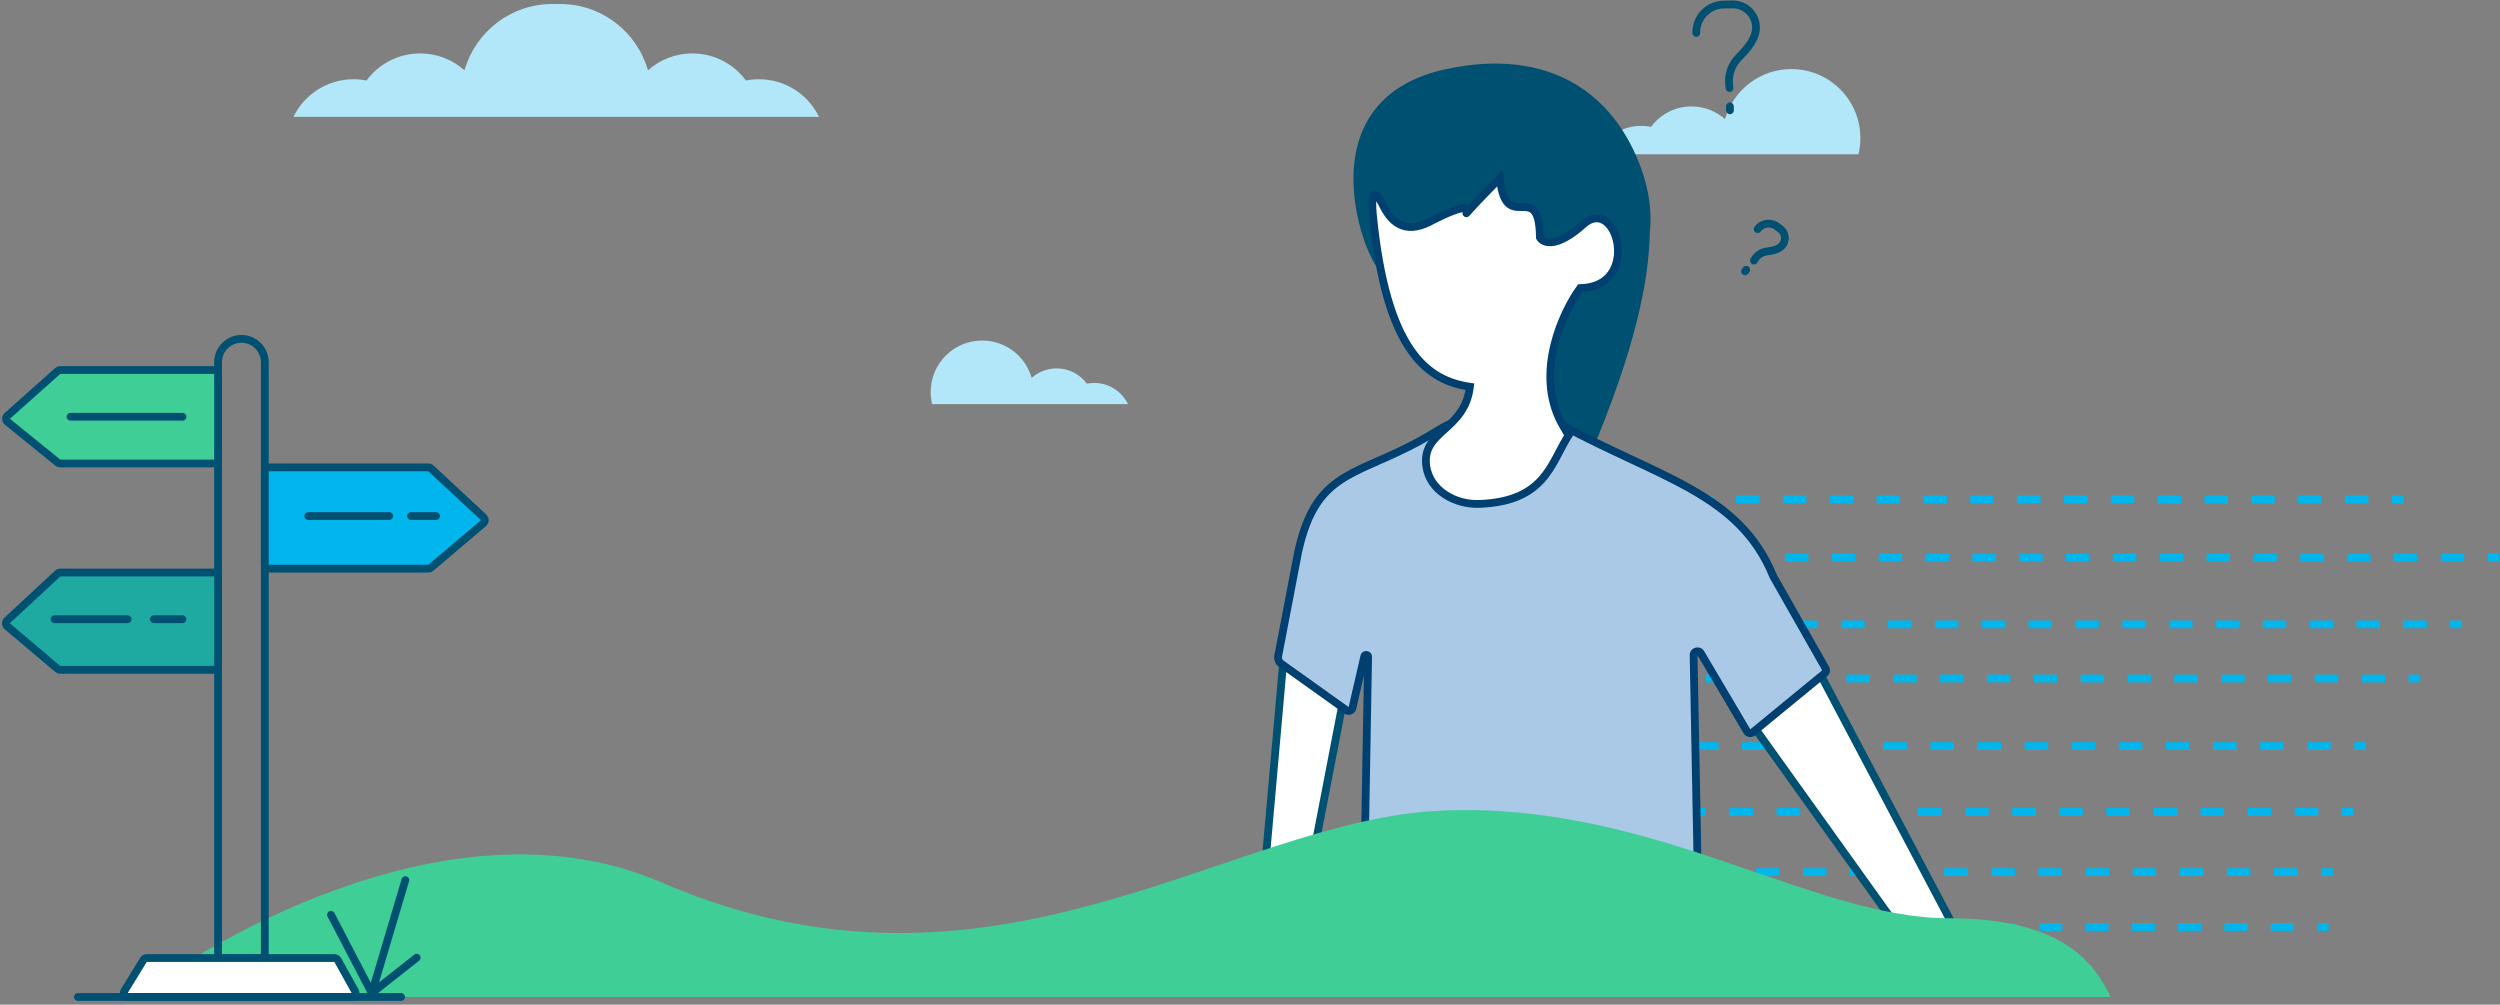 <svg width="642" height="258" viewBox="0 0 642 258" fill="none" xmlns="http://www.w3.org/2000/svg">
<rect x="0" y="0" width="642" height="258" fill="#808080" stroke="none"/>
<path fill-rule="evenodd" clip-rule="evenodd" d="M73.653 37.471C73.653 37.431 73.653 37.391 73.654 37.352V37.59C73.653 37.55 73.653 37.51 73.653 37.471ZM90.775 20.349C83.991 20.349 78.129 24.294 75.357 30.015H210.324C207.552 24.294 201.69 20.349 194.906 20.349C193.762 20.349 192.645 20.461 191.564 20.675C188.446 16.456 183.436 13.72 177.786 13.72C173.414 13.72 169.425 15.359 166.399 18.056C163.601 8.221 154.551 1.019 143.819 1.019C143.491 1.019 143.165 1.025 142.84 1.039C142.515 1.025 142.189 1.019 141.861 1.019C131.13 1.019 122.08 8.22 119.282 18.054C116.256 15.358 112.268 13.72 107.897 13.72C102.247 13.72 97.237 16.456 94.119 20.676C93.037 20.462 91.919 20.349 90.775 20.349Z" fill="#B1E7F8"/>
<path fill-rule="evenodd" clip-rule="evenodd" d="M289.667 103.774H239.368C239.127 102.777 239 101.736 239 100.665C239 93.365 244.918 87.447 252.218 87.447C258.262 87.447 263.358 91.502 264.933 97.041C266.637 95.522 268.884 94.6 271.345 94.6C274.527 94.6 277.348 96.141 279.104 98.517C279.713 98.396 280.343 98.333 280.987 98.333C284.806 98.333 288.106 100.554 289.667 103.774Z" fill="#B1E7F8"/>
<path fill-rule="evenodd" clip-rule="evenodd" d="M409.83 39.622H477.253C477.575 38.286 477.745 36.89 477.745 35.455C477.745 25.669 469.813 17.737 460.027 17.737C451.927 17.737 445.096 23.173 442.984 30.595C440.7 28.561 437.69 27.325 434.391 27.325C430.126 27.325 426.344 29.39 423.99 32.575C423.174 32.413 422.33 32.328 421.467 32.328C416.347 32.328 411.923 35.305 409.83 39.622Z" fill="#B1E7F8"/>
<path fill-rule="evenodd" clip-rule="evenodd" d="M595.017 239.042H597.991V237.042H595.017V239.042ZM583.123 239.042H589.07V237.042H583.123V239.042ZM571.228 239.042H577.175V237.042H571.228V239.042ZM559.333 239.042H565.28V237.042H559.333V239.042ZM547.438 239.042H553.386V237.042H547.438V239.042ZM535.544 239.042H541.491V237.042H535.544V239.042ZM523.649 239.042H529.596V237.042H523.649V239.042ZM511.754 239.042L517.701 239.042V237.042L511.754 237.042V239.042ZM499.859 239.042H505.807V237.042H499.859V239.042ZM487.964 239.042H493.912V237.042H487.964V239.042ZM476.07 239.042H482.017V237.042H476.07V239.042ZM464.175 239.042H470.122V237.042H464.175V239.042ZM452.28 239.042H458.228V237.042H452.28V239.042ZM440.385 239.042H446.333V237.042H440.385V239.042ZM431.464 239.042H434.438V237.042H431.464V239.042Z" fill="#00B6ED"/>
<path fill-rule="evenodd" clip-rule="evenodd" d="M596.036 224.968H599.06V222.968H596.036V224.968ZM583.941 224.968H589.989L589.989 222.968H583.941V224.968ZM571.845 224.968H577.893V222.968H571.845V224.968ZM559.75 224.968H565.798V222.968H559.75V224.968ZM547.654 224.968H553.702V222.968H547.654L547.654 224.968ZM535.559 224.968H541.607L541.607 222.968H535.559V224.968ZM523.464 224.968H529.511V222.968H523.464V224.968ZM511.368 224.968H517.416V222.968H511.368V224.968ZM499.273 224.968H505.32V222.968H499.273V224.968ZM487.177 224.968H493.225V222.968H487.177V224.968ZM475.082 224.968H481.129V222.968H475.082V224.968ZM462.986 224.968H469.034V222.968H462.986V224.968ZM450.891 224.968H456.938V222.968H450.891V224.968ZM438.795 224.968H444.843V222.968H438.795V224.968ZM426.7 224.968H432.748V222.968H426.7V224.968ZM417.628 224.968H420.652V222.968H417.628L417.628 224.968Z" fill="#00B6ED"/>
<path fill-rule="evenodd" clip-rule="evenodd" d="M604.59 192.594H607.614V190.594H604.59V192.594ZM592.495 192.594H598.543V190.594H592.495V192.594ZM580.399 192.594H586.447V190.594H580.399V192.594ZM568.304 192.594H574.352V190.594H568.304V192.594ZM556.208 192.594H562.256V190.594H556.208V192.594ZM544.113 192.594H550.161V190.594H544.113V192.594ZM532.017 192.594H538.065V190.594H532.017V192.594ZM519.922 192.594H525.97V190.594H519.922V192.594ZM507.827 192.594L513.874 192.594V190.594H507.827V192.594ZM495.731 192.594H501.779V190.594H495.731V192.594ZM483.636 192.594H489.683V190.594H483.636V192.594ZM471.54 192.594H477.588V190.594H471.54V192.594ZM459.445 192.594H465.492V190.594H459.445V192.594ZM447.349 192.594H453.397V190.594H447.349V192.594ZM435.254 192.594H441.302V190.594H435.254V192.594ZM426.182 192.594H429.206L429.206 190.594H426.182L426.182 192.594Z" fill="#00B6ED"/>
<path fill-rule="evenodd" clip-rule="evenodd" d="M601.383 209.484H604.407V207.484H601.383V209.484ZM589.287 209.484H595.335V207.484H589.287V209.484ZM577.192 209.484H583.24V207.484H577.192V209.484ZM565.096 209.484H571.144V207.484H565.096V209.484ZM553.001 209.484H559.049V207.484H553.001V209.484ZM540.905 209.484H546.953V207.484H540.905V209.484ZM528.81 209.484H534.858V207.484H528.81V209.484ZM516.715 209.484H522.762V207.484H516.715V209.484ZM504.619 209.484H510.667V207.484H504.619V209.484ZM492.524 209.484H498.571V207.484H492.524V209.484ZM480.428 209.484H486.476V207.484H480.428V209.484ZM468.333 209.484H474.38V207.484H468.333V209.484ZM456.237 209.484H462.285V207.484H456.237V209.484ZM444.142 209.484H450.189V207.484H444.142V209.484ZM432.046 209.484H438.094V207.484H432.046V209.484ZM422.975 209.484H425.999V207.484H422.975L422.975 209.484Z" fill="#00B6ED"/>
<path fill-rule="evenodd" clip-rule="evenodd" d="M618.507 175.236H621.515V173.236H618.507V175.236ZM606.478 175.236H612.493V173.236H606.478V175.236ZM594.449 175.236H600.464V173.236H594.449V175.236ZM582.42 175.236H588.435V173.236H582.42V175.236ZM570.391 175.236H576.406V173.236H570.391V175.236ZM558.362 175.236H564.377V173.236H558.362V175.236ZM546.333 175.236H552.348V173.236H546.333V175.236ZM534.304 175.236H540.319V173.236H534.304V175.236ZM522.275 175.236H528.29V173.236H522.275V175.236ZM510.247 175.236H516.261V173.236H510.247V175.236ZM498.218 175.236H504.232V173.236H498.218V175.236ZM486.189 175.236H492.203V173.236H486.189V175.236ZM474.16 175.236H480.174V173.236H474.16V175.236ZM462.131 175.236H468.145V173.236H462.131V175.236ZM450.102 175.236H456.116V173.236H450.102V175.236ZM438.073 175.236H444.087V173.236H438.073V175.236ZM429.051 175.236H432.058V173.236H429.051V175.236Z" fill="#00B6ED"/>
<path fill-rule="evenodd" clip-rule="evenodd" d="M629.2 161.336H632.207V159.336H629.2V161.336ZM617.171 161.336H623.185V159.336H617.171V161.336ZM605.142 161.336H611.156V159.336H605.142V161.336ZM593.113 161.336H599.127L599.127 159.336H593.113V161.336ZM581.084 161.336H587.098V159.336H581.084L581.084 161.336ZM569.055 161.336H575.069V159.336H569.055L569.055 161.336ZM557.026 161.336H563.04V159.336H557.026L557.026 161.336ZM544.997 161.336H551.011V159.336H544.997V161.336ZM532.968 161.336H538.982V159.336H532.968V161.336ZM520.939 161.336H526.953V159.336H520.939V161.336ZM508.91 161.336H514.924V159.336H508.91V161.336ZM496.881 161.336H502.895V159.336H496.881V161.336ZM484.852 161.336H490.866V159.336H484.852V161.336ZM472.823 161.336H478.837V159.336H472.823V161.336ZM460.794 161.336H466.808V159.336H460.794V161.336ZM448.765 161.336H454.779V159.336H448.765V161.336ZM439.743 161.336H442.75V159.336H439.743V161.336Z" fill="#00B6ED"/>
<path fill-rule="evenodd" clip-rule="evenodd" d="M614.23 129.259H617.238V127.259L614.23 127.259V129.259ZM602.202 129.259L608.216 129.259V127.259L602.202 127.259V129.259ZM590.173 129.259L596.187 129.259V127.259L590.173 127.259V129.259ZM578.144 129.259L584.158 129.259V127.259L578.144 127.259V129.259ZM566.115 129.259L572.129 129.259V127.259L566.115 127.259V129.259ZM554.086 129.259L560.1 129.259V127.259L554.086 127.259V129.259ZM542.057 129.259L548.071 129.259V127.259L542.057 127.259V129.259ZM530.028 129.259L536.042 129.259V127.259L530.028 127.259V129.259ZM517.999 129.259L524.013 129.259V127.259L517.999 127.259V129.259ZM505.97 129.259L511.984 129.259V127.259L505.97 127.259V129.259ZM493.941 129.259L499.955 129.259V127.259L493.941 127.259V129.259ZM481.912 129.259L487.926 129.259V127.259L481.912 127.259V129.259ZM469.883 129.259L475.897 129.259V127.259L469.883 127.259V129.259ZM457.854 129.259L463.868 129.259V127.259L457.854 127.259V129.259ZM445.825 129.259L451.839 129.259V127.259L445.825 127.259V129.259ZM433.796 129.259L439.81 129.259V127.259L433.796 127.259V129.259ZM424.774 129.259L427.781 129.259V127.259L424.774 127.259V129.259Z" fill="#00B6ED"/>
<path fill-rule="evenodd" clip-rule="evenodd" d="M638.823 144.228H641.83V142.228H638.823V144.228ZM626.794 144.228H632.809V142.228L626.794 142.228V144.228ZM614.765 144.228H620.78V142.228H614.765V144.228ZM602.736 144.228H608.751V142.228H602.736V144.228ZM590.707 144.228H596.722V142.228H590.707V144.228ZM578.678 144.228H584.693V142.228H578.678V144.228ZM566.649 144.228H572.664V142.228H566.649V144.228ZM554.62 144.228H560.635V142.228H554.62V144.228ZM542.591 144.228H548.606V142.228L542.591 142.228V144.228ZM530.562 144.228L536.577 144.228V142.228H530.562V144.228ZM518.533 144.228H524.548V142.228L518.533 142.228V144.228ZM506.504 144.228H512.519V142.228H506.504V144.228ZM494.475 144.228H500.49V142.228H494.475V144.228ZM482.446 144.228H488.461V142.228H482.446V144.228ZM470.417 144.228H476.432V142.228H470.417V144.228ZM458.388 144.228H464.403V142.228H458.388V144.228ZM449.367 144.228H452.374V142.228H449.367V144.228Z" fill="#00B6ED"/>
<path d="M354.835 65.99C358.978 84.582 327 27.098 371.532 17.707C397.861 12.154 414.501 23.896 421.507 43.407C423.434 48.771 424.282 54.452 423.661 59.995C423.431 72.377 419.766 89.927 408.672 116.179C389.117 162.453 381.491 110.066 380.122 78.087L354.835 65.99Z" fill="#005072"/>
<path d="M501.468 237.537L467.633 173.479L450.782 187.167L487.036 237.811L501.468 237.537Z" fill="white"/>
<path fill-rule="evenodd" clip-rule="evenodd" d="M467.948 171.934L449.421 186.983L486.529 238.82L503.111 238.505L467.948 171.934ZM467.318 175.023L499.825 236.567L487.543 236.801L452.143 187.349L467.318 175.023Z" fill="#005072"/>
<path d="M323.431 238.78L330.037 164.329L345.711 175.792L333.587 238.587L323.431 238.78Z" fill="white"/>
<path fill-rule="evenodd" clip-rule="evenodd" d="M329.198 162.476L346.813 175.36L334.415 239.572L322.336 239.801L329.198 162.476ZM324.525 237.759L332.759 237.603L344.608 176.226L330.877 166.182L324.525 237.759Z" fill="#005072"/>
<path d="M455.387 148.042C446.719 126.727 426.569 122.923 400.864 109.072C397.203 109.26 383.162 101.815 368.914 110.708C349.566 122.784 338.27 119.256 333.351 141.807L328.242 168.455C328.095 169.223 328.408 170.006 329.044 170.46L345.753 182.386C346.334 182.801 347.149 182.491 347.309 181.796L350.347 168.58C350.482 167.995 351.345 168.101 351.334 168.701L350.136 237.195L436.246 238.241L434.917 168.276C434.897 167.248 436.255 166.863 436.777 167.748L448.616 187.793C448.928 188.322 449.637 188.447 450.112 188.058L468.566 172.911C468.942 172.602 469.041 172.067 468.801 171.644L455.387 148.042Z" fill="#AAC9E7"/>
<path fill-rule="evenodd" clip-rule="evenodd" d="M388.734 107.617C383.133 106.91 376.313 107.268 369.443 111.556C364.549 114.611 360.167 116.676 356.294 118.404C355.597 118.715 354.919 119.014 354.259 119.304C351.229 120.64 348.582 121.807 346.229 123.191C343.396 124.858 341.041 126.814 339.09 129.693C337.132 132.582 335.543 136.456 334.331 142.008L329.224 168.644C329.15 169.027 329.307 169.419 329.625 169.646L346.334 181.572L349.372 168.356C349.776 166.6 352.366 166.917 352.334 168.719L351.153 236.207L435.226 237.229L433.917 168.294C433.878 166.239 436.593 165.469 437.638 167.239L449.477 187.285L467.931 172.138L454.485 148.479L454.46 148.419C450.239 138.038 443.235 131.906 434.017 126.626C429.393 123.977 424.232 121.554 418.585 118.913L418.279 118.77C412.794 116.205 406.871 113.435 400.616 110.074C400.075 110.061 399.453 109.95 398.809 109.808C398.141 109.66 397.369 109.459 396.529 109.241C396.381 109.202 396.232 109.163 396.08 109.124C394.032 108.593 391.54 107.972 388.734 107.617ZM399.24 107.855C399.998 108.022 400.502 108.089 400.813 108.073L401.092 108.059L401.338 108.192C407.626 111.58 413.582 114.365 419.142 116.966L419.432 117.101C425.064 119.735 430.302 122.193 435.011 124.89C444.444 130.294 451.839 136.707 456.288 147.605L469.67 171.15C470.151 171.996 469.953 173.066 469.2 173.684L450.746 188.831C449.798 189.609 448.379 189.358 447.755 188.302L435.916 168.256L437.265 239.254L349.119 238.183L350.251 173.462L348.283 182.02C347.963 183.411 346.333 184.029 345.172 183.2L328.463 171.274C327.509 170.593 327.039 169.418 327.26 168.267L332.371 141.607L332.374 141.594C333.621 135.877 335.288 131.738 337.434 128.571C339.589 125.392 342.19 123.247 345.215 121.467C347.678 120.018 350.457 118.794 353.491 117.457C354.142 117.17 354.805 116.878 355.479 116.577C359.319 114.865 363.605 112.843 368.384 109.859C375.763 105.254 383.087 104.888 388.984 105.633C391.926 106.005 394.522 106.654 396.582 107.188C396.738 107.229 396.891 107.268 397.04 107.307C397.883 107.527 398.612 107.716 399.24 107.855ZM351.322 168.804C351.321 168.805 351.321 168.805 351.321 168.805L351.322 168.804Z" fill="#004070"/>
<path d="M377.474 99.317C376.116 110.716 364.938 110.505 366.279 119.787C367.173 125.966 373.677 129.649 379.915 129.408C396.866 128.752 398.19 118.96 402.808 111.817L400.926 108.537C394.091 95.606 401.329 80.106 405.803 73.972C421.649 73.733 415.226 49.867 406.594 57.617C399.688 63.818 396.289 62.453 395.453 60.995C395.27 45.477 386.685 60.759 385.188 45.74C366.652 64.386 387.058 46.632 367.159 56.939C360.561 60.356 357.148 56.75 355.199 52.826C352.75 47.892 352.034 49.994 352.581 55.475C356.033 90.022 366.413 97.698 377.474 99.317Z" fill="white"/>
<path fill-rule="evenodd" clip-rule="evenodd" d="M385.972 43.532L386.183 45.641C386.552 49.348 387.342 50.879 388.069 51.536C388.758 52.16 389.57 52.182 390.812 52.18C390.834 52.18 390.856 52.18 390.878 52.18C391.995 52.178 393.569 52.175 394.738 53.521C395.818 54.767 396.376 56.969 396.448 60.67C396.729 60.982 397.367 61.359 398.61 61.188C400.143 60.975 402.539 59.914 405.925 56.873C407.12 55.801 408.359 55.203 409.597 55.089C410.845 54.975 411.98 55.365 412.932 56.063C414.792 57.428 415.993 59.986 416.368 62.66C416.746 65.358 416.315 68.391 414.647 70.796C413.018 73.144 410.293 74.772 406.328 74.957C404.199 77.99 401.512 83.087 400.095 88.941C398.617 95.049 398.544 101.88 401.802 108.055L403.978 111.849L403.648 112.36C402.813 113.651 402.096 115.018 401.347 116.447C401.087 116.944 400.822 117.449 400.547 117.96C399.499 119.91 398.327 121.907 396.735 123.707C393.497 127.369 388.653 130.07 379.954 130.407C373.414 130.66 366.283 126.799 365.29 119.93C364.922 117.385 365.413 115.425 366.414 113.76C367.384 112.148 368.816 110.852 370.193 109.605L370.224 109.576C372.832 107.215 375.501 104.799 376.34 100.145C370.933 99.17 365.68 96.635 361.349 90.309C356.8 83.665 353.318 72.912 351.586 55.575C351.447 54.183 351.385 52.975 351.415 52.023C351.43 51.548 351.469 51.113 351.541 50.739C351.608 50.386 351.722 49.992 351.948 49.67C352.208 49.299 352.673 48.974 353.289 49.06C353.775 49.129 354.147 49.435 354.394 49.688C354.916 50.22 355.478 51.138 356.095 52.381C357.035 54.275 358.253 55.923 359.884 56.742C361.448 57.527 363.604 57.654 366.699 56.051C369.204 54.754 371.096 53.886 372.524 53.331C373.934 52.783 374.957 52.513 375.699 52.465C376.152 52.436 376.659 52.486 377.064 52.732C378.238 51.444 380.438 49.1 384.478 45.035L385.972 43.532ZM373.249 55.195C371.911 55.715 370.088 56.548 367.619 57.827C364.116 59.642 361.267 59.674 358.987 58.529C356.775 57.419 355.312 55.301 354.304 53.271C353.963 52.584 353.673 52.072 353.434 51.703C353.425 51.821 353.419 51.949 353.414 52.087C353.388 52.916 353.441 54.027 353.576 55.376C355.295 72.585 358.73 82.943 362.999 89.179C367.223 95.348 372.311 97.551 377.619 98.328L378.582 98.469L378.467 99.436C377.749 105.463 374.418 108.478 371.632 111L371.535 111.087C370.116 112.373 368.919 113.476 368.128 114.791C367.369 116.054 366.966 117.548 367.269 119.644C368.062 125.132 373.94 128.638 379.877 128.408C388.128 128.089 392.421 125.567 395.237 122.383C396.672 120.76 397.756 118.929 398.785 117.014C399.038 116.544 399.289 116.065 399.541 115.583C400.207 114.313 400.886 113.018 401.641 111.793L400.05 109.02L400.042 109.005C396.473 102.253 396.602 94.874 398.151 88.471C399.7 82.07 402.69 76.543 404.995 73.383L405.289 72.98L405.788 72.973C409.469 72.917 411.719 71.509 413.004 69.656C414.319 67.76 414.713 65.267 414.387 62.937C414.058 60.584 413.025 58.613 411.748 57.676C411.131 57.223 410.472 57.018 409.779 57.081C409.075 57.145 408.225 57.497 407.261 58.362C403.742 61.522 400.986 62.878 398.884 63.169C396.74 63.465 395.242 62.638 394.585 61.492L394.456 61.267L394.453 61.007C394.407 57.138 393.824 55.52 393.227 54.832C392.711 54.237 392.051 54.178 390.815 54.18C390.77 54.18 390.725 54.181 390.679 54.181C389.571 54.184 388.02 54.19 386.726 53.019C385.672 52.065 384.919 50.46 384.468 47.888C380.808 51.601 378.976 53.592 378.093 54.575C377.877 54.816 377.718 54.996 377.599 55.13C377.582 55.15 377.566 55.168 377.55 55.186C377.542 55.196 377.533 55.206 377.524 55.216C377.438 55.313 377.325 55.441 377.24 55.515C377.22 55.533 377.182 55.565 377.131 55.599L377.13 55.599C377.098 55.621 376.969 55.707 376.78 55.748C376.675 55.77 376.495 55.792 376.283 55.729C376.05 55.66 375.858 55.512 375.733 55.324C375.536 55.028 375.564 54.732 375.568 54.681C375.568 54.679 375.569 54.678 375.569 54.677C375.575 54.602 375.59 54.535 375.604 54.485C375.14 54.552 374.396 54.75 373.249 55.195ZM376.08 54.467C376.079 54.467 376.073 54.466 376.063 54.462C376.075 54.465 376.08 54.466 376.08 54.467Z" fill="#004070"/>
<path d="M500.57 235.812C529.112 235.812 537.619 246.794 542 256.019H35C56.282 239.876 118.074 204.197 169.83 226.592C255.094 263.485 315.791 210.451 370.246 208.145C424.702 205.839 464.892 235.812 500.57 235.812Z" fill="#40CE97"/>
<path fill-rule="evenodd" clip-rule="evenodd" d="M57 245.019V93.019C57 90.257 59.239 88.019 62 88.019C64.761 88.019 67 90.257 67 93.019V245.019H57ZM62 86.019C65.866 86.019 69 89.153 69 93.019V247.019H55V93.019C55 89.153 58.134 86.019 62 86.019Z" fill="#005072"/>
<path d="M91.177 254.534L86.74 246.534C86.564 246.216 86.229 246.019 85.866 246.019H37.689C37.341 246.019 37.018 246.199 36.837 246.496L31.933 254.496C31.525 255.162 32.004 256.019 32.786 256.019H90.302C91.064 256.019 91.546 255.2 91.177 254.534Z" fill="white"/>
<path fill-rule="evenodd" clip-rule="evenodd" d="M87.615 246.049C87.262 245.413 86.593 245.019 85.866 245.019H37.689C36.993 245.019 36.347 245.38 35.984 245.973L31.081 253.973C30.264 255.306 31.223 257.019 32.786 257.019H90.302C91.826 257.019 92.79 255.382 92.051 254.049L87.615 246.049ZM85.866 247.019L90.302 255.019L32.786 255.019L37.689 247.019L85.866 247.019Z" fill="#005072"/>
<path d="M56 118.019V96.019C56 95.466 55.552 95.019 55 95.019H15.491C15.245 95.019 15.009 95.109 14.826 95.272L1.879 106.794C1.418 107.204 1.435 107.93 1.914 108.318L14.835 118.795C15.013 118.94 15.235 119.019 15.464 119.019H55C55.552 119.019 56 118.571 56 118.019Z" fill="#40CE97"/>
<path fill-rule="evenodd" clip-rule="evenodd" d="M57 96.019C57 94.914 56.105 94.019 55 94.019H15.491C15 94.019 14.527 94.199 14.161 94.525L1.214 106.047C0.293 106.867 0.326 108.318 1.284 109.095L14.205 119.572C14.561 119.861 15.006 120.019 15.464 120.019H55C56.105 120.019 57 119.123 57 118.019V96.019ZM15.491 96.019H55V118.019L15.464 118.019L2.544 107.541L15.491 96.019Z" fill="#005072"/>
<path d="M56 171.019V148.019C56 147.466 55.552 147.019 55 147.019H15.502C15.25 147.019 15.007 147.114 14.822 147.285L1.829 159.332C1.388 159.74 1.404 160.442 1.863 160.829L14.831 171.782C15.011 171.935 15.239 172.019 15.476 172.019H55C55.552 172.019 56 171.571 56 171.019Z" fill="#1EA9A1"/>
<path fill-rule="evenodd" clip-rule="evenodd" d="M55 146.019L55 171.019L15.476 171.019L2.508 160.065L15.502 148.019H55L55 146.019ZM57 148.019C57 146.914 56.105 146.019 55 146.019H15.502C14.998 146.019 14.512 146.209 14.142 146.552L1.149 158.598C0.268 159.415 0.3 160.818 1.218 161.593L14.185 172.546C14.546 172.851 15.003 173.019 15.476 173.019H55C56.105 173.019 57 172.123 57 171.019V148.019Z" fill="#005072"/>
<path d="M67 145.019V121.019C67 120.466 67.448 120.019 68 120.019H108.984C109.236 120.019 109.48 120.114 109.665 120.286L123.176 132.856C123.614 133.264 123.598 133.964 123.141 134.351L109.657 145.781C109.476 145.935 109.247 146.019 109.01 146.019H68C67.448 146.019 67 145.571 67 145.019Z" fill="#00B6ED"/>
<path fill-rule="evenodd" clip-rule="evenodd" d="M67 121.019C67 119.914 67.895 119.019 69 119.019H109.984C110.489 119.019 110.976 119.21 111.346 119.554L124.857 132.124C125.734 132.94 125.702 134.339 124.788 135.114L111.303 146.544C110.942 146.85 110.484 147.019 110.01 147.019H69C67.895 147.019 67 146.123 67 145.019V121.019ZM109.984 121.019H69V145.019L110.01 145.019L123.495 133.588L109.984 121.019Z" fill="#005072"/>
<path fill-rule="evenodd" clip-rule="evenodd" d="M47.862 107.019C47.862 106.466 47.415 106.019 46.862 106.019H18.108C17.555 106.019 17.108 106.466 17.108 107.019C17.108 107.571 17.555 108.019 18.108 108.019H46.862C47.415 108.019 47.862 107.571 47.862 107.019ZM113 132.52C113 131.967 112.552 131.52 112 131.52H105.545C104.993 131.52 104.545 131.967 104.545 132.52C104.545 133.072 104.993 133.52 105.545 133.52H112C112.552 133.52 113 133.072 113 132.52ZM100.97 132.52C100.97 131.967 100.522 131.52 99.97 131.52H79.154C78.602 131.52 78.154 131.967 78.154 132.52C78.154 133.072 78.602 133.52 79.154 133.52H99.97C100.522 133.52 100.97 133.072 100.97 132.52ZM47.862 159.019C47.862 158.466 47.415 158.019 46.862 158.019H39.527C38.975 158.019 38.527 158.466 38.527 159.019C38.527 159.571 38.975 160.019 39.527 160.019H46.862C47.415 160.019 47.862 159.571 47.862 159.019ZM33.778 159.019C33.778 158.466 33.331 158.019 32.778 158.019H14C13.448 158.019 13 158.466 13 159.019C13 159.571 13.448 160.019 14 160.019H32.778C33.331 160.019 33.778 159.571 33.778 159.019Z" fill="#005072"/>
<path fill-rule="evenodd" clip-rule="evenodd" d="M104 256.019C104 255.466 103.552 255.019 103 255.019H20C19.448 255.019 19 255.466 19 256.019C19 256.571 19.448 257.019 20 257.019H103C103.552 257.019 104 256.571 104 256.019Z" fill="#005072"/>
<path fill-rule="evenodd" clip-rule="evenodd" d="M104.379 225.06C103.85 224.903 103.293 225.205 103.136 225.734L95.221 252.366L85.887 234.452C85.632 233.962 85.028 233.772 84.538 234.027C84.048 234.282 83.858 234.886 84.113 235.376L95.147 256.552L107.619 246.712C108.053 246.37 108.127 245.741 107.785 245.308C107.443 244.874 106.814 244.8 106.381 245.142L97.333 252.28L105.053 226.304C105.21 225.774 104.909 225.218 104.379 225.06Z" fill="#005072"/>
<path fill-rule="evenodd" clip-rule="evenodd" d="M442.63 2.175C439.236 2.239 436.538 5.042 436.602 8.436C436.612 8.988 436.173 9.444 435.621 9.455C435.069 9.465 434.613 9.026 434.602 8.474C434.517 3.976 438.094 0.26 442.592 0.175L444.849 0.132C448.692 0.059 451.866 3.115 451.939 6.958C451.973 8.739 451.282 10.345 450.367 11.737C449.455 13.126 448.269 14.379 447.214 15.454C445.717 16.982 444.615 19.279 445.131 22.425C445.221 22.971 444.851 23.485 444.306 23.574C443.761 23.664 443.247 23.294 443.158 22.75C442.526 18.903 443.896 15.982 445.786 14.054C446.839 12.98 447.901 11.849 448.696 10.639C449.489 9.432 449.963 8.224 449.94 6.996C449.888 4.258 447.625 2.08 444.887 2.132L442.63 2.175ZM444.215 26.308C444.767 26.298 445.223 26.737 445.234 27.289L445.253 28.31C445.264 28.862 444.825 29.318 444.272 29.328C443.72 29.339 443.264 28.9 443.254 28.348L443.234 27.327C443.224 26.775 443.663 26.319 444.215 26.308Z" fill="#005072"/>
<path fill-rule="evenodd" clip-rule="evenodd" d="M455.689 58.928C454.575 58.094 452.996 58.322 452.162 59.437C451.831 59.879 451.204 59.969 450.762 59.638C450.32 59.307 450.23 58.681 450.56 58.239C452.056 56.24 454.888 55.831 456.887 57.327L457.777 57.992C459.518 59.294 459.873 61.761 458.571 63.501C457.962 64.316 457.102 64.777 456.272 65.06C455.446 65.341 454.562 65.475 453.826 65.574C452.923 65.696 451.95 66.172 451.286 67.394C451.021 67.879 450.414 68.058 449.929 67.794C449.444 67.53 449.265 66.922 449.529 66.437C450.533 64.593 452.1 63.789 453.559 63.592C454.292 63.493 455.003 63.379 455.627 63.167C456.247 62.955 456.692 62.675 456.97 62.303C457.61 61.447 457.435 60.234 456.579 59.594L455.689 58.928ZM449.026 68.476C449.468 68.807 449.558 69.434 449.227 69.876L448.926 70.279C448.595 70.721 447.969 70.811 447.527 70.48C447.084 70.15 446.994 69.523 447.325 69.081L447.626 68.678C447.957 68.236 448.583 68.145 449.026 68.476Z" fill="#005072"/>
</svg>
